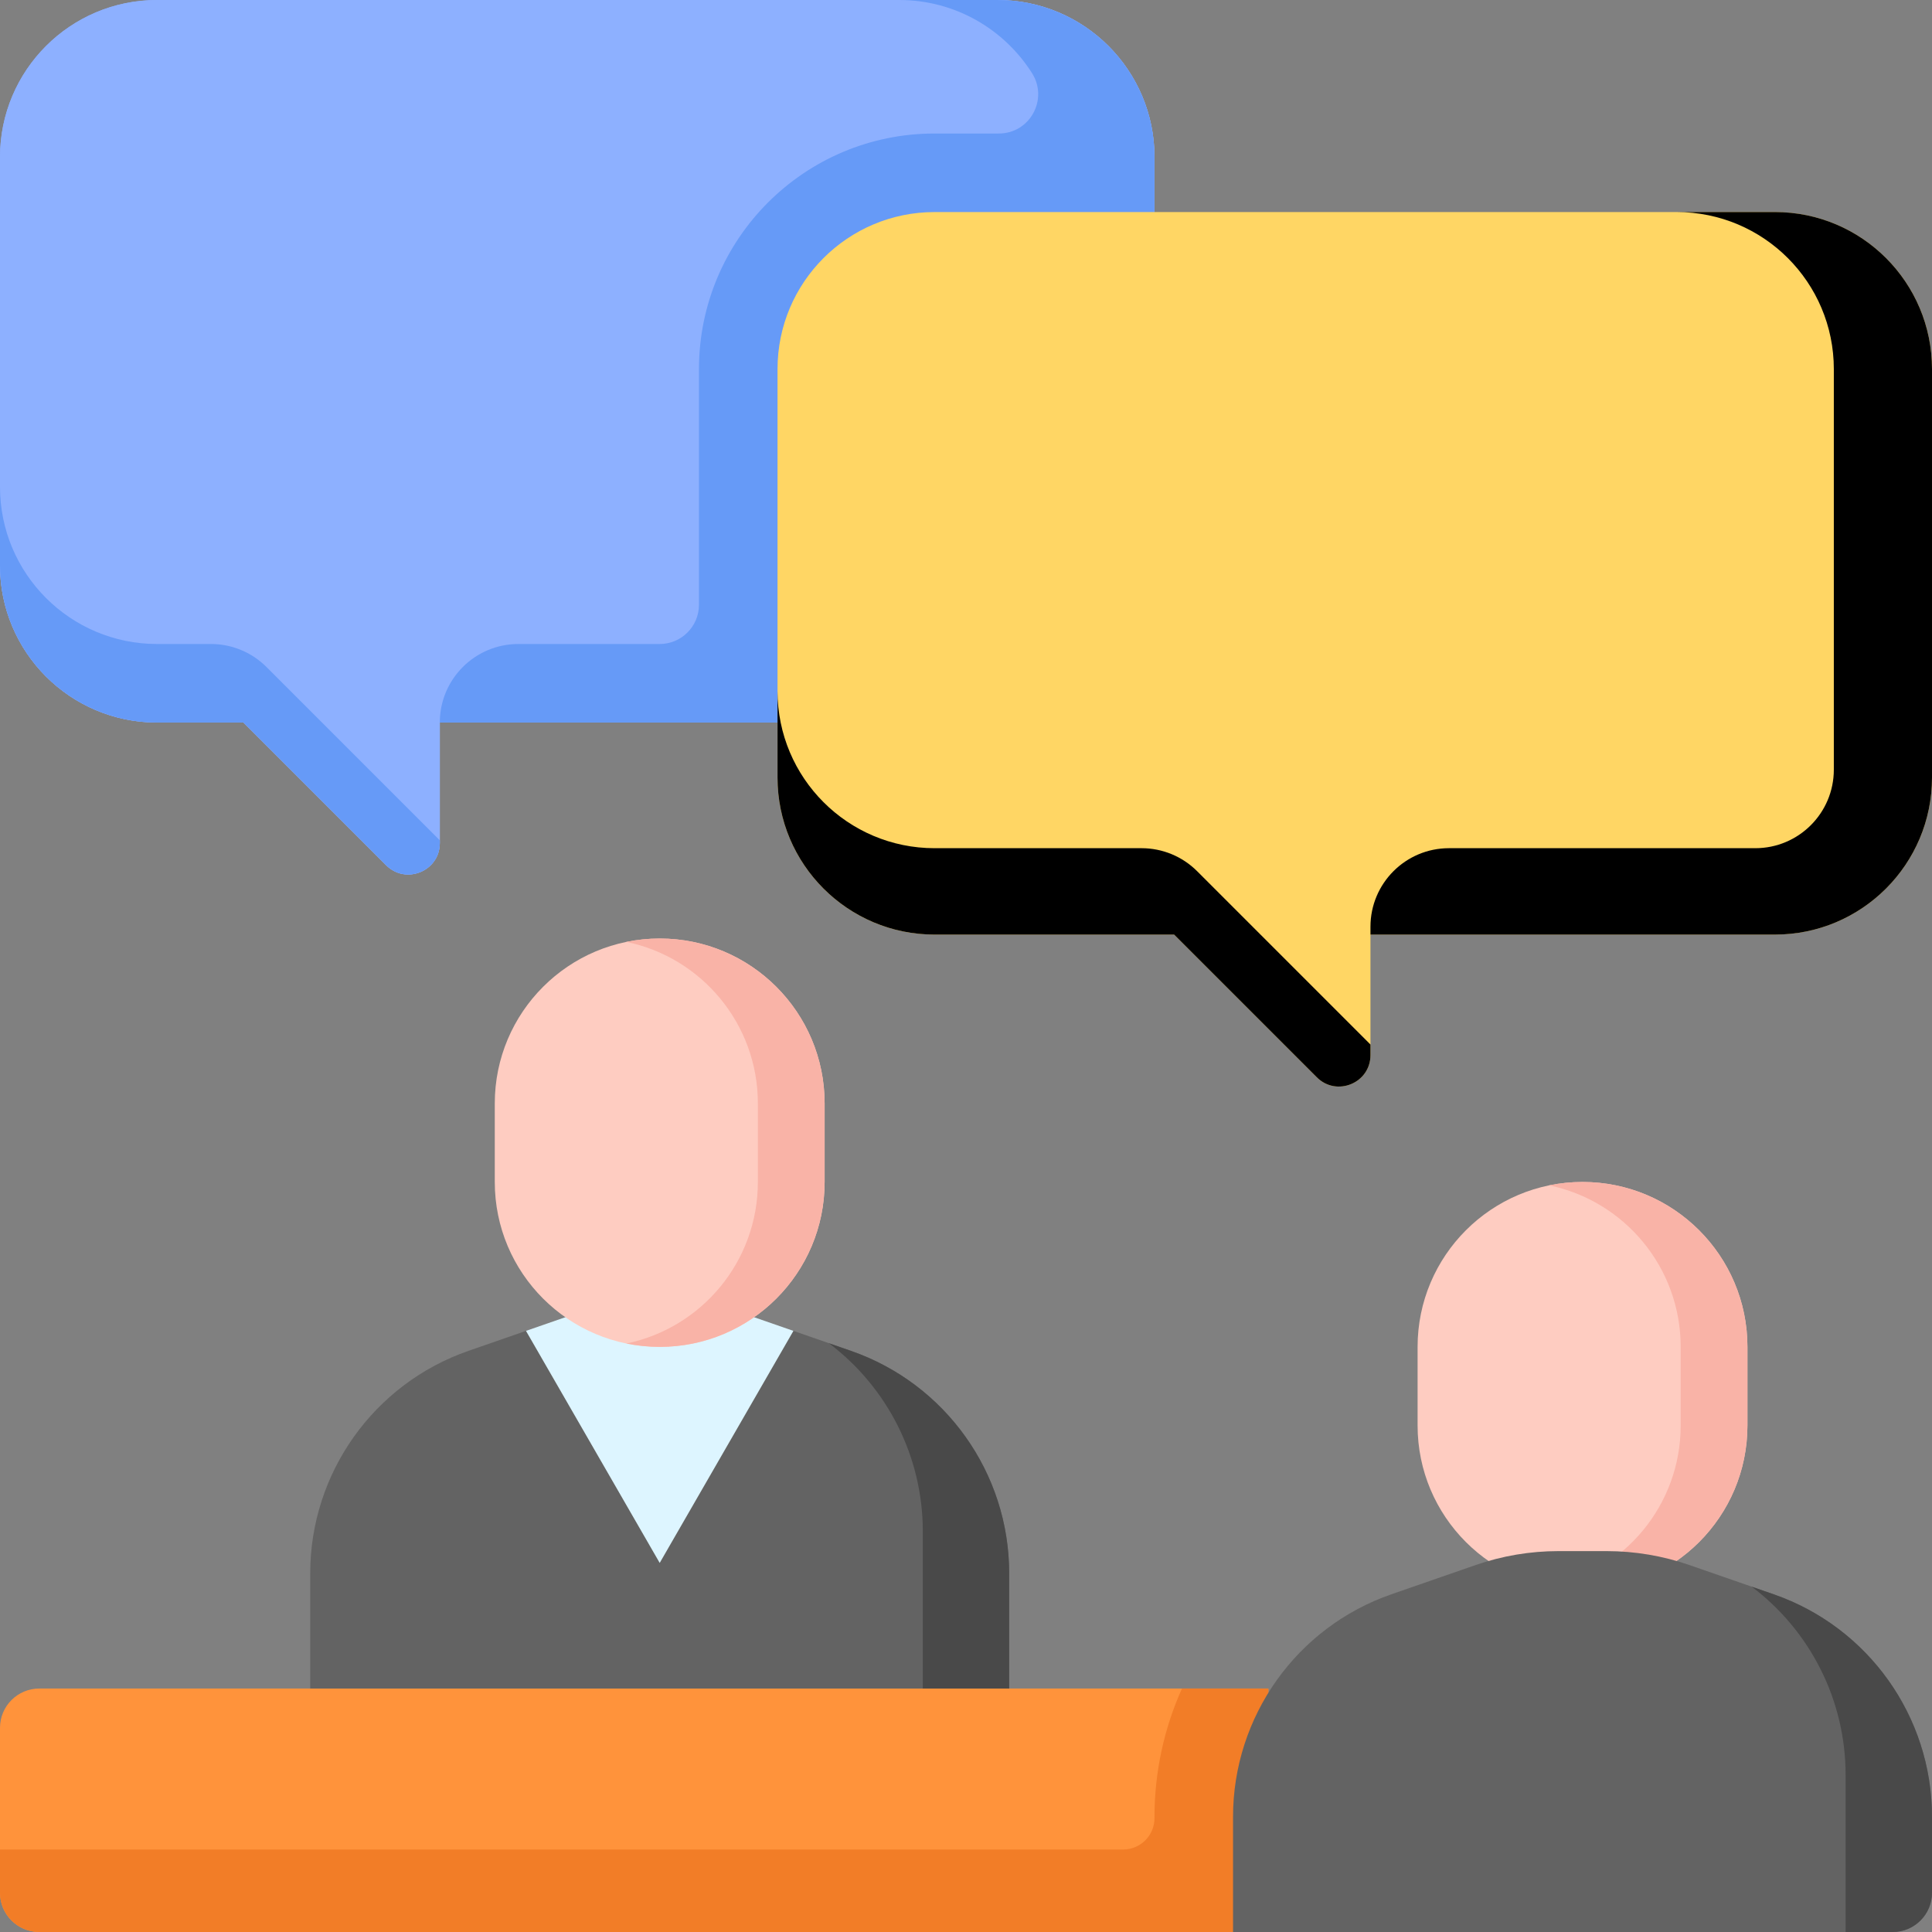 <svg xmlns="http://www.w3.org/2000/svg" width="512" height="512" viewBox="0 0 512 512" id="consultancy">
  <rect x="0" y="0" width="512" height="512" fill="#808080" stroke="none"/>
  <path d="m336.129 512h-325.723c-5.746 0-10.406-4.66-10.406-10.406v-43.707c0-5.746 4.66-10.406 10.406-10.406h325.723zm0 0" fill="#ff933b"></path>
  <path d="m313.234 447.48c-4.703 10.484-7.281 22.027-7.281 34.008v.332c0 4.598-3.727 8.324-8.324 8.324h-297.629v11.449c0 5.746 4.66 10.406 10.406 10.406h325.723v-64.52zm0 0" fill="#f27d27"></path>
  <path d="m463.09 356.941c0-24.137-19.57-43.707-43.707-43.707-24.141 0-43.707 19.57-43.707 43.707v20.816c0 24.137 19.566 43.707 43.707 43.707 24.137 0 43.707-19.57 43.707-43.707zm0 0" fill="#feccc1"></path>
  <path d="m419.383 313.234c-3.031 0-5.988.312-8.848.898 19.898 4.09 34.863 21.703 34.863 42.809v20.816c0 21.105-14.965 38.719-34.863 42.809 2.859.586 5.816.898 8.848.898 24.137 0 43.707-19.57 43.707-43.707v-20.816c0-24.137-19.57-43.707-43.707-43.707zm0 0" fill="#f9b3a7"></path>
  <path d="m512 501.594v-20.105c0-26.59-16.84-50.262-41.957-58.984l-22.285-7.734c-7.074-2.457-14.508-3.711-21.996-3.711h-12.758c-7.488 0-14.926 1.254-21.996 3.711l-22.285 7.734c-25.117 8.723-41.957 32.395-41.957 58.984v30.512h174.828c5.746 0 10.406-4.66 10.406-10.406zm0 0" fill="#636363"></path>
  <path d="m470.043 422.504-5.836-2.027c15.387 11.582 24.898 29.914 24.898 49.898v41.625h12.488c5.746 0 10.406-4.66 10.406-10.406v-20.105c0-26.59-16.84-50.262-41.957-58.984zm0 0" fill="#494949"></path>
  <path d="m225.488 357.984-15.277-5.305v.102l-35.383 61.398-35.383-61.398-.012-.098-15.266 5.301c-25.117 8.723-41.957 32.395-41.957 58.984v30.512h185.234v-30.512c0-26.59-16.836-50.262-41.957-58.984zm0 0" fill="#636363"></path>
  <path d="m225.488 357.984-5.836-2.027c15.387 11.582 24.902 29.914 24.902 49.898v41.625h22.891v-30.512c0-26.59-16.836-50.262-41.957-58.984zm0 0" fill="#494949"></path>
  <path d="m139.445 352.781 35.383 61.398 35.383-61.398v-.102l-17.691-6.145h-35.383l-17.703 6.148zm0 0" fill="#ddf5ff"></path>
  <path d="m218.535 292.422c0-24.137-19.566-43.707-43.707-43.707-24.137 0-43.707 19.57-43.707 43.707v20.812c0 24.141 19.57 43.707 43.707 43.707 24.141 0 43.707-19.566 43.707-43.707zm0 0" fill="#feccc1"></path>
  <path d="m174.828 248.715c-3.027 0-5.988.309-8.844.895 19.898 4.09 34.859 21.703 34.859 42.812v20.812c0 21.109-14.961 38.723-34.859 42.812 2.855.586 5.812.895 8.844.895 24.141 0 43.707-19.566 43.707-43.707v-20.812c0-24.137-19.566-43.707-43.707-43.707zm0 0" fill="#f9b3a7"></path>
  <path d="m264.324 0h-222.699c-22.988 0-41.625 18.637-41.625 41.625v108.23c0 22.988 18.637 41.625 41.625 41.625h22.895l37.82 37.82c5.246 5.246 14.215 1.531 14.215-5.887v-31.934h147.77c22.988 0 41.625-18.637 41.625-41.625v-108.23c0-22.988-18.633-41.625-41.625-41.625zm0 0" fill="#8db0ff"></path>
  <path d="m264.324 0h-222.699c-22.988 0-41.625 18.637-41.625 41.625v108.23c0 22.988 18.637 41.625 41.625 41.625h22.895l37.82 37.82c5.246 5.246 14.215 1.531 14.215-5.887v-31.934h147.77c22.988 0 41.625-18.637 41.625-41.625v-108.23c0-22.988-18.633-41.625-41.625-41.625zm0 0" fill="#8db0ff"></path>
  <path d="m41.625 170.668c-22.988 0-41.625-18.637-41.625-41.629v20.816c0 22.988 18.637 41.625 41.625 41.625h22.895l37.82 37.82c5.246 5.246 14.215 1.531 14.215-5.887v-.715l-45.938-45.938c-3.902-3.902-9.199-6.094-14.719-6.094zm0 0" fill="#669af7"></path>
  <path d="m264.324 0h-26.016c14.812 0 27.812 7.734 35.191 19.387 4.391 6.938-.578 15.996-8.785 15.996h-17.039c-34.484 0-62.441 27.953-62.441 62.438v62.441c0 5.746-4.656 10.406-10.406 10.406h-37.461c-11.496 0-20.812 9.316-20.812 20.812h147.77c22.988 0 41.625-18.637 41.625-41.625v-108.23c0-22.988-18.633-41.625-41.625-41.625zm0 0" fill="#669af7"></path>
  <path d="m247.676 56.195h222.699c22.988 0 41.625 18.637 41.625 41.625v108.23c0 22.988-18.637 41.625-41.625 41.625h-107.188v31.934c0 7.418-8.969 11.129-14.211 5.887l-37.82-37.82h-63.48c-22.988 0-41.625-18.637-41.625-41.625v-108.23c0-22.988 18.633-41.625 41.625-41.625zm0 0" fill="#ffd664"></path>
  <path d="m247.676 224.781c-22.988 0-41.625-18.637-41.625-41.629v22.895c0 22.988 18.637 41.629 41.625 41.629h63.48l37.82 37.82c5.242 5.242 14.211 1.527 14.211-5.887v-2.797l-45.938-45.938c-3.902-3.902-9.195-6.094-14.719-6.094zm0 0"></path>
  <path d="m470.375 56.195h-26.016c22.988 0 41.625 18.637 41.625 41.625v106.148c0 11.492-9.32 20.812-20.812 20.812h-81.172c-11.496 0-20.812 9.316-20.812 20.812v2.082h107.188c22.988 0 41.625-18.641 41.625-41.629v-108.227c0-22.988-18.637-41.625-41.625-41.625zm0 0"></path>
</svg>